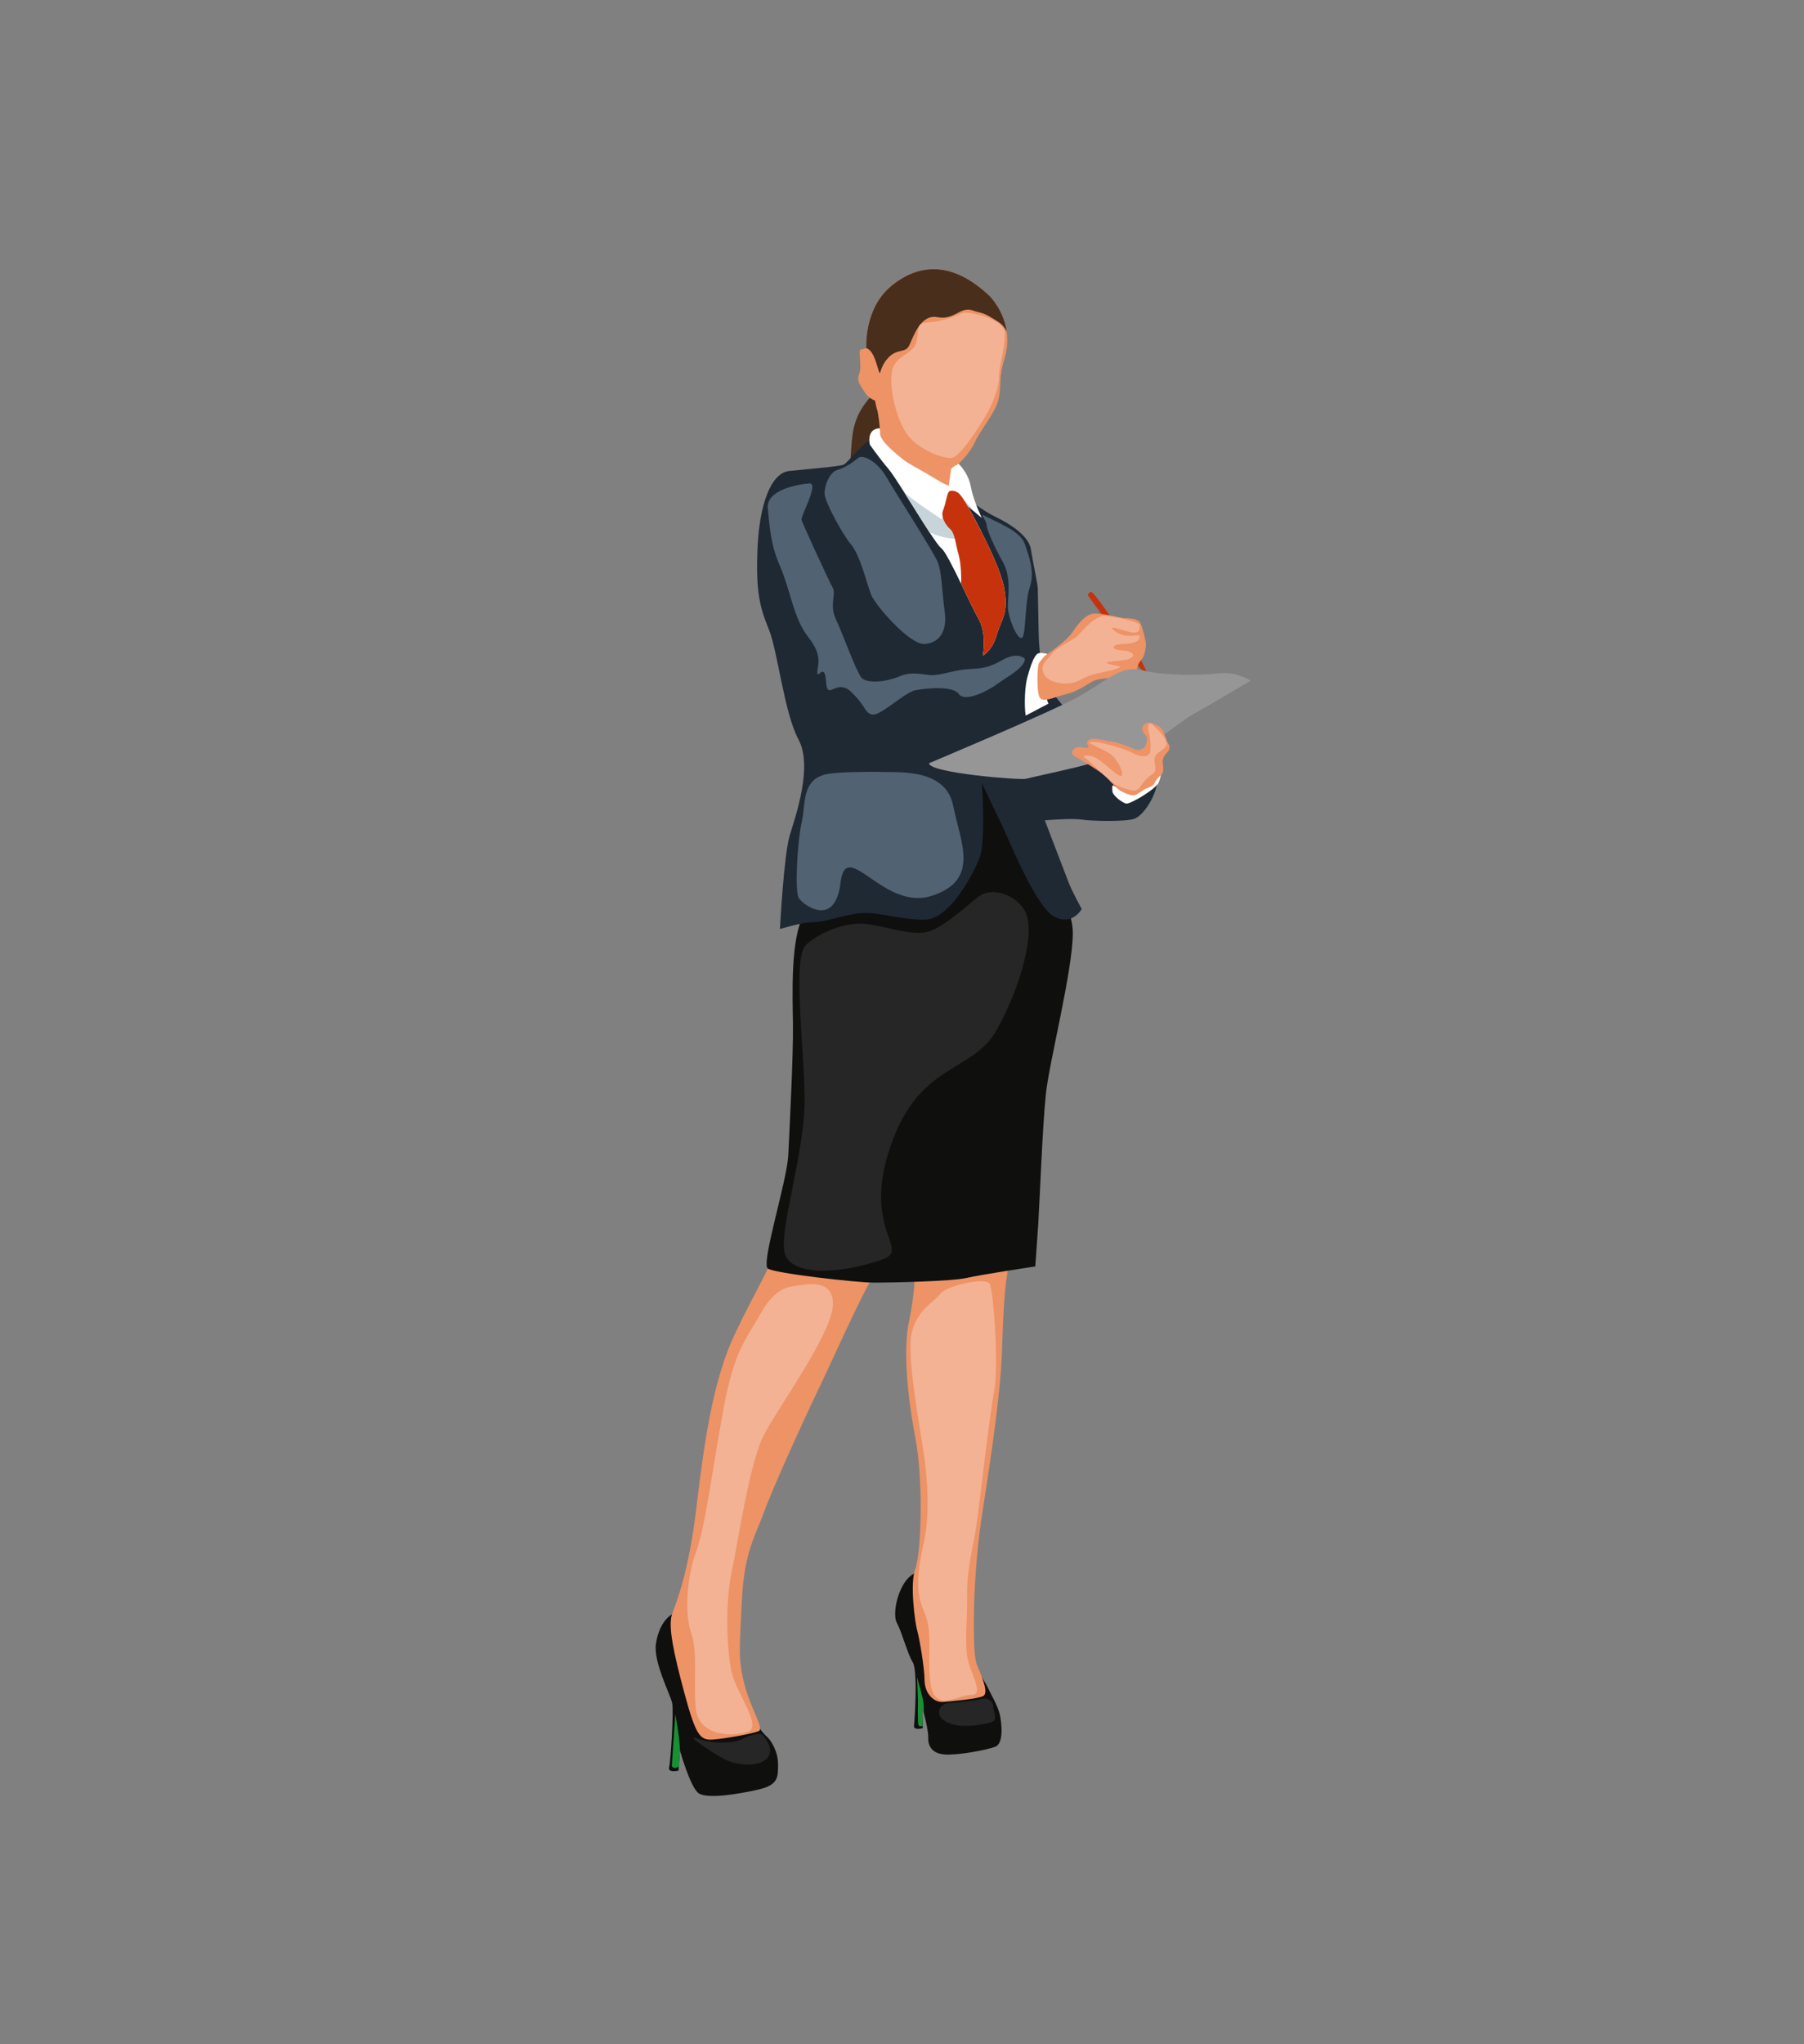 <?xml version="1.0" encoding="utf-8"?>
<!-- Generator: Adobe Illustrator 17.0.0, SVG Export Plug-In . SVG Version: 6.00 Build 0)  -->
<!DOCTYPE svg PUBLIC "-//W3C//DTD SVG 1.1//EN" "http://www.w3.org/Graphics/SVG/1.1/DTD/svg11.dtd">
<svg version="1.1" id="Layer_1" xmlns="http://www.w3.org/2000/svg" xmlns:xlink="http://www.w3.org/1999/xlink" x="0px" y="0px"
	 width="355px" height="402px" viewBox="0 0 355 402" enable-background="new 0 0 355 402" xml:space="preserve">
<rect x="0" y="0" width="355" height="402" fill="#808080" stroke="none"/>
<g>
	<path fill="#0F0F0E" d="M149.17,351.976c-3.997,0.911-10.073,1.889-11.71,0.692c-1.637-1.196-3.652-8.373-3.652-8.373l-0.002,0.04
		v0.008l-0.224,3.125l-0.056,0.76c0,0-2.173,0.536-1.858-0.66c0.315-1.196,0.944-11.017,0.599-12.654
		c-0.347-1.637-3.747-8.091-3.18-11.68c0.567-3.588,2.392-6.107,4.88-6.296c2.486-0.189,13.536,19.516,13.536,19.516
		c1.29,2.896,2.8,4.596,3.463,5.162c0.66,0.566,2.14,2.74,2.14,5.351C153.106,349.584,153.169,351.062,149.17,351.976z"/>
	<path fill="#0F0F0E" d="M195.853,343.54c-1.732,0.66-7.492,1.73-10.073,1.511c-2.581-0.222-3.18-1.952-3.117-3.274
		c0.048-1.017-0.481-3.435-0.829-4.709c-0.103-0.38-0.191-0.66-0.242-0.768c-0.174-0.375-0.07,2.105-0.023,3.145
		c0.012,0.269,0.023,0.443,0.023,0.443s-1.856,0.504-1.73-0.474c0.126-0.974,0.786-10.828-0.252-12.495
		c-1.04-1.67-2.047-5.729-3.148-7.807c-1.103-2.078,0.786-9.917,4.847-10.01c4.06-0.096,9.852,16.809,9.852,16.809
		c0.536,1.952,2.518,4.5,3.117,5.792c0.597,1.289,2.078,3.777,2.455,5.444C197.112,338.818,197.583,342.878,195.853,343.54z"/>
	<path fill="#ED9366" d="M191.665,316.626c-0.024,1.732-0.189,8.877,0.567,10.765c0.756,1.889,2.518,5.635,1.196,6.201
		c-1.322,0.567-5.698,0.944-7.712,1.133c-2.015,0.189-3.745-1.7-3.777-4.281c-0.031-2.581-1.007-8.216-1.448-9.758
		c-0.441-1.542-1.479-9.286-0.378-12.088c1.102-2.802,1.7-16.904,0-25.906c-1.7-9.003-2.33-17.376-1.259-22.664
		c1.07-5.288,1.322-9.066,0.944-9.884c-0.378-0.818-6.232-1.511-8.121,1.196c-1.889,2.707-8.184,16.872-10.892,22.475
		c-2.707,5.603-8.876,19.202-10.451,23.609c-1.574,4.407-3.903,7.743-4.344,17.313c-0.441,9.569-0.776,11.311,0.441,16.264
		c1.217,4.953,3.945,8.94,2.896,9.443c-1.049,0.504-6.589,1.511-9.066,1.679c-2.476,0.168-3.316-0.756-5.54-8.982
		c-2.224-8.226-3.273-13.346-2.476-15.655c0.797-2.308,3.231-7.807,4.826-21.237c1.595-13.43,3.358-25.015,7.471-33.744
		c4.113-8.73,7.219-13.347,9.15-19.139c1.93-5.792,41.467-7.554,43.398-5.456c1.931,2.098,3.358,3.106,2.015,8.31
		c-1.343,5.204-1.595,9.401-1.931,19.558c-0.335,10.157-3.189,27.113-4.113,33.409C192.137,305.483,191.714,313.163,191.665,316.626
		z"/>
	<path fill="#169133" d="M133.806,344.336v0.008l-0.224,3.125c-0.368,0.189-1.098,0.463-1.378-0.121
		c0.146-2.412,0.693-10.176,0.693-10.176s0.838,4.49,0.902,6.945C133.801,344.19,133.804,344.265,133.806,344.336z"/>
	<path fill="#169133" d="M181.834,337.068c-0.103-0.38-0.191-0.66-0.242-0.768c-0.174-0.375-0.07,2.105-0.023,3.145
		c-0.3,0.076-0.68,0.113-0.806-0.134c-0.222-0.43-0.126-4.669-0.126-4.963c0-0.295-0.169-4.47-0.169-4.47s1.269,4.344,1.282,5.245
		C181.756,335.497,181.791,336.28,181.834,337.068z"/>
	<path fill="#492E1B" d="M171.929,77.488c-1.197,1.07-3.179,3.365-3.935,6.766c-0.756,3.401-0.346,7.714-1.259,8.595
		c-0.913,0.881,5.446,1.857,7.145,0.85c1.7-1.007,7.327-1.409,7.63-6.732c0.303-5.324-4.073-13.193-4.891-13.288
		C175.8,73.584,171.929,77.488,171.929,77.488z"/>
	<path fill="#0F0F0E" d="M203.721,249.074c0,0-10.577,1.595-13.514,2.266s-14.773,0.923-18.215,0.923
		c-3.441,0-19.432-1.82-20.88-2.756c-1.448-0.937,3.756-17.137,4.008-22.342c0.252-5.205,1.007-19.726,0.924-25.686
		c-0.084-5.96-0.504-16.788,2.098-21.489c2.602-4.701,32.402-26.945,33.744-28.288c1.343-1.343,7.807,3.417,9.569,10.229
		c1.763,6.812,9.653,14.282,9.653,21.585c0,7.303-4.617,25.266-5.288,31.562c-0.671,6.296-1.259,21.741-1.511,25.686
		C204.057,244.709,203.721,249.074,203.721,249.074z"/>
	<path fill="#1F2934" d="M212.871,178.773c0,0-1.889,3.484-5.54,1.427c-3.651-2.057-9.149-15.907-10.241-18.089
		c-1.091-2.182-3.861-8.1-3.861-8.1s0.798,11.71-0.504,14.858c-1.301,3.148-5.792,11.75-10.535,11.982
		c-4.743,0.232-9.779-1.825-13.724-1.153c-3.945,0.672-6.253,1.679-8.478,1.679c-2.225,0-6.506,1.343-6.506,1.343
		s0.755-14.606,1.952-18.509c1.196-3.903,4.533-13.473,1.699-18.761c-2.833-5.288-4.092-17.439-5.855-21.72
		c-1.763-4.281-2.581-7.429-2.204-15.991c0.378-8.562,2.644-14.732,6.233-15.11c3.588-0.378,9.905-0.882,10.703-1.238
		c0.797-0.356,3.609-4.05,4.931-4.617c1.322-0.567,15.655,6.138,17.166,8.625c1.511,2.487,5.729,5.288,7.996,6.359
		c2.266,1.07,6.327,3.525,6.752,6.233c0.425,2.707,1.338,6.815,1.369,7.744c0.032,0.928,0.158,9.38,0.221,10.356
		c0.063,0.976,0.63,7.492,0.63,7.492s9.412,12.654,11.678,12.528c2.266-0.126,11.584,3.777,11.112,7.271
		c-0.473,3.494-2.896,6.957-4.564,7.618c-1.668,0.661-8.436,0.504-10.482,0.189c-2.046-0.315-7.209,0.157-7.209,0.157
		s3.872,10.104,4.628,12.088C210.993,175.416,212.871,178.773,212.871,178.773z"/>
	<path fill="#FFFFFF" d="M196.135,124.894c-0.881,3.115-2.738,4.059-2.738,4.059s0.881-4.281-0.882-7.333
		c-0.793-1.375-2.08-4.107-3.374-6.792c-1.584-3.276-3.186-6.474-3.929-7.029c-0.385-0.287-1.241-1.496-2.311-3.125
		c-1.45-2.216-3.299-5.213-4.898-7.746c-1.353-2.138-2.531-3.948-3.148-4.679c-1.889-2.234-3.682-4.785-3.682-4.785
		s-0.693-2.707,1.448-3.178c2.14-0.474,13.188,4.218,15.077,5.981c1.889,1.763,2.959,3.274,3.4,5.696
		c0.433,2.387,2.057,5.81,2.108,5.915l-1.425-1.204l-1.397-1.178l-0.008-0.008c0,0,0.116,0.202,0.318,0.562
		c0.07,0.123,0.136,0.242,0.199,0.358c0.033,0.06,0.066,0.118,0.098,0.176c0.033,0.058,0.068,0.118,0.101,0.181
		c0.003,0.008,0.008,0.015,0.015,0.025c0.486,0.886,1.174,2.161,1.924,3.624c1.821,3.561,4.009,8.24,4.553,11.161
		C198.56,120.802,197.016,121.776,196.135,124.894z"/>
	<path fill="#C7D5DB" d="M193.03,104.416c-0.71,0.448-1.785,0.972-2.969,1.307c-1.73,0.491-4.387,0.262-7.159-1.047
		c-1.45-2.216-3.299-5.213-4.898-7.746c2.796,2.304,6.905,4.888,7.209,5.142c0.378,0.315,1.415-4.155,1.667-5.037
		c0.252-0.881,1.952,0.756,2.896,1.418c0.403,0.282,1.211,1.219,2.004,2.223l-1.405-1.186
		C190.376,99.49,191.59,101.603,193.03,104.416z"/>
	<path fill="#C6320C" d="M196.135,124.894c-0.881,3.115-2.738,4.059-2.738,4.059s0.881-4.281-0.882-7.333
		c-0.793-1.375-2.08-4.107-3.374-6.792c0.053-2.276-0.121-4.452-0.529-5.832c-0.599-2.015-0.662-4.155-1.7-5.004
		c-0.441-0.36-1.921-2.11-1.322-3.651c0.597-1.544,0.755-3.181,1.101-3.588c0.347-0.411,1.229-0.285,1.889,0.189
		c0.479,0.34,1.191,1.483,1.803,2.556c0.108,0.189,0.212,0.375,0.31,0.554c0.07,0.123,0.136,0.242,0.199,0.358
		c0.033,0.06,0.066,0.118,0.098,0.176c0.01,0.02,0.02,0.043,0.033,0.063c0.02,0.038,0.043,0.078,0.068,0.118
		c0.003,0.008,0.008,0.015,0.015,0.025c0.486,0.886,1.174,2.161,1.924,3.624c1.821,3.561,4.009,8.24,4.553,11.161
		C198.56,120.802,197.016,121.776,196.135,124.894z"/>
	<path fill="#FFFFFF" d="M228.463,151.828c0,0,0.09,0.779-0.462,2.078c-0.552,1.299-5.54,4.26-6.359,4.134
		c-0.818-0.126-2.644-1.595-2.728-2.35c-0.084-0.755-0.042-1.238,0.084-1.238c0.126,0,1.154,0.671,2.182,1.196
		c1.028,0.525,1.868,0.65,2.602,0.126c0.734-0.525,1.763-1.028,2.035-1.091c0.273-0.063,0.735-0.923,1.238-1.511
		C227.561,152.584,228.274,151.828,228.463,151.828z"/>
	<path fill="#FFFFFF" d="M201.864,140.727c-0.189-0.252-0.409-4.816,0.283-7.429c0.692-2.613,1.416-4.407,2.077-4.753
		c0.661-0.346,1.732,0.126,1.826,0c0.094-0.126-1.228,5.194-0.724,6.862c0.504,1.668,0.976,2.99,0.976,2.99L201.864,140.727z"/>
	<path fill="#C6320C" d="M217.163,121.321l-3.085-4.218c0,0,0.126-0.692,0.661-0.677c0.535,0.016,4.281,5.571,4.281,5.571
		l5.304,7.413l1.479,3.022h-0.504c0,0-1.967-2.251-2.125-2.282C223.018,130.119,217.163,121.321,217.163,121.321z"/>
	<path fill="#ED9366" d="M205.631,128.954c0.881-0.483,4.197-3.022,5.037-4.113c0.839-1.091,2.624-4.218,4.806-4.176
		c2.182,0.042,5.184,0.923,5.792,0.923c0.608,0,2.707-0.063,3.19,1.028c0.483,1.091,1.049,3.505,1.049,4.176
		s-0.293,2.203-0.713,2.707c-0.42,0.504-0.818,1.07-0.903,1.448c-0.084,0.378,0.126,0.651-1.175,1.385
		c-1.301,0.735-1.427-0.21-2.644,0.567c-1.217,0.776-3.61,0.168-5.435,1.322c-1.826,1.154-3.283,1.956-5.099,2.371
		c-1.816,0.416-4.176,1.658-4.89,0.671c-0.714-0.986-0.534-6.289-0.21-6.82C204.759,129.914,205.631,128.954,205.631,128.954z"/>
	<path fill="#969696" d="M182.82,150.107c0,0,23.21-9.737,29.044-12.885c5.834-3.148,8.613-6.537,12.89-5.409
		c4.276,1.128,11.454,1.033,15.021,0.619c3.567-0.414,6.338,1.432,6.338,1.432s-9.066,5.372-11.416,6.673
		c-2.35,1.301-9.251,6.925-11.026,7.681c-1.775,0.756-7.189,1.217-8.994,1.889c-1.805,0.672-11.752,2.77-12.801,3.064
		C200.825,153.465,182.778,152.038,182.82,150.107z"/>
	<path fill="#516272" d="M201.675,129.541c0,0-1.395-1.427-4.291,0.21c-2.896,1.637-4.155,1.708-6.715,1.84
		c-2.56,0.132-4.952,1.055-6.799,1.181c-1.847,0.126-4.197-0.923-6.883,0.252c-2.686,1.175-6.463,1.427-7.471,0.252
		c-1.007-1.175-3.735-8.772-5.036-11.5c-1.301-2.728,0.084-4.952-0.588-6.128c-0.671-1.175-6.001-12.717-6.17-13.431
		c-0.168-0.713,3.525-7.261,1.553-7.135c-1.972,0.126-8.562,1.175-8.184,4.911c0.378,3.735,0.546,7.135,2.476,11.542
		c1.93,4.407,2.56,10.031,5.456,13.724c2.896,3.694,1.889,5.283,1.805,6.943c-0.084,1.661,1.469-2.222,1.72,1.839
		c0.252,4.061,1.973-0.808,4.953,2.046c2.98,2.854,2.602,4.113,4.155,4.449c1.553,0.336,6.421-4.407,8.478-4.785
		c2.056-0.378,7.345-0.965,8.562,0.756c1.217,1.72,5.96-0.769,7.471-1.938C197.678,133.403,201.727,131.388,201.675,129.541z"/>
	<path fill="#ED9366" d="M212.43,149.268c0,0,4.848,2.896,5.519,3.756c0.672,0.86,1.952,2.204,2.707,2.602
		c0.756,0.399,2.057,0.986,2.728,0.735c0.672-0.252,1.826-1.175,2.266-1.322c0.441-0.147,1.259-0.441,1.469-0.881
		c0.21-0.441,0.724-1.238,1.348-1.721c0.624-0.483,0.435-1.7,0.351-2.266c-0.084-0.567,0.063-1.322,0.609-1.889
		c0.546-0.567,1.049-1.154,0.462-2.078c-0.588-0.923-0.797-2.665-1.679-3.232c-0.881-0.566-2.392-1.364-3.127-0.378
		c-0.734,0.986,0.126,1.679,0.504,2.182c0.378,0.504-0.063,1.49-0.126,1.784c-0.063,0.294-1.07,1.364-2.308,0.756
		c-1.238-0.609-3.694-1.448-4.449-1.49c-0.755-0.042-2.625-0.553-3.526-0.539c-0.901,0.014-1.615,0.581-1.09,1.315
		c0.524,0.734-0.546,0.462-1.448,0.336c-0.903-0.126-1.658,0.483-1.7,1.07C210.898,148.596,212.009,149.013,212.43,149.268z"/>
	<path fill="#ED9366" d="M197.741,70.278c-0.473,1.607-0.599,2.173-0.788,3.558c-0.189,1.385,0.063,3.903-0.975,6.17
		c-1.04,2.266-3.18,4.878-4.188,7.051c-1.007,2.171-3.085,4.218-3.556,4.407c-0.473,0.189-1.05,0.702-1.05,0.702
		s-0.398,2.538-0.441,3.168c-0.043,0.63-3.127-1.531-5.583-2.873c-2.455-1.345-3.065-1.718-4.787-3.191
		c-1.72-1.473-3.213-3.009-3.186-4.009c0.026-1-0.357-3.986-0.567-4.636c-0.211-0.652-0.441-1.848-0.441-1.848
		s-1.302-0.418-2.12-1.783c-0.819-1.365-1.554-2.015-0.965-3.506c0.587-1.488-0.315-4.742,0.315-4.742
		c0.406,0,0.736-0.192,0.914-0.328c0.101-0.076,0.156-0.133,0.156-0.133s-0.473-7.577,4.878-12.015
		c5.351-4.44,12.088-5.099,19.579,2.14c2.055,2.41,2.903,4.817,3.173,6.862C198.419,67.584,197.991,69.427,197.741,70.278z"/>
	<path fill="#492E1B" d="M198.112,65.275c-0.32-0.756-0.854-1.44-1.693-1.984c-3.211-2.078-2.803-1.478-5.099-2.266
		c-2.299-0.786-3.51,1.984-6.839,1.355c-3.329-0.63-4.714,3.777-5.533,5.507c-0.818,1.733-2.36,0.474-4.249,2.581
		c-1.889,2.11-1.291,4.062-1.889,2.11c-0.546-1.778-1.065-3.792-2.485-4.158c0.101-0.076,0.156-0.133,0.156-0.133
		s-0.473-7.577,4.878-12.015c5.351-4.44,12.088-5.099,19.579,2.14C196.994,60.822,197.842,63.23,198.112,65.275z"/>
	<path fill="#516272" d="M167.383,106.969c-1.554-1.819-5.078-8.268-5.12-9.863c-0.042-1.595,0.966-4.239,2.56-4.701
		c1.595-0.461,3.21-1.637,4.061-2.35c0.85-0.714,3.704,0.588,5.551,3.777c1.847,3.19,9.14,14.48,10.047,16.62
		c0.907,2.14,0.866,5.918,1.411,9.737c0.545,3.819-0.882,6.17-3.862,6.464c-2.98,0.294-9.737-7.597-10.577-9.611
		C170.615,115.027,169.356,109.277,167.383,106.969z"/>
	<path fill="#516272" d="M193.615,101.37c3.006,1.562,7.223,3.123,8.06,5.641c0.837,2.518,2.012,5.456,0.963,8.52
		c-1.049,3.064-0.672,9.863-1.637,9.947c-0.965,0.084-2.65-4.113-2.668-6.128c-0.018-2.015,0.737-5.75-0.983-8.814
		c-1.721-3.064-3.147-6.296-3.19-7.261C194.119,102.31,192.709,100.9,193.615,101.37z"/>
	<path fill="#516272" d="M163.145,152.171c1.973-0.299,7.219-0.435,10.661-0.343c3.441,0.091,12.339-0.58,13.766,6.639
		c1.427,7.219,5.372,14.606-4.197,17.712c-9.569,3.106-16.872-11.668-17.964-2.602c-1.091,9.066-7.387,4.4-8.226,3.039
		c-0.84-1.36-0.252-11.35,0.588-14.959C158.612,158.047,157.605,153.011,163.145,152.171z"/>
	<path fill="#262626" d="M173.574,247.739c-8.621,2.966-17.565,3.148-19.076-1.007c-1.511-4.155,4.092-20.335,3.84-31.289
		c-0.252-10.954-2.329-27.134,0.252-29.589s7.743-4.533,11.647-4.155c3.903,0.378,8.94,2.392,12.276,1.574
		c3.337-0.818,8.499-5.918,10.514-7.24c2.015-1.322,6.925-0.441,8.814,3.463c1.889,3.903-0.944,14.606-5.729,23.105
		c-4.785,8.499-15.172,6.233-20.88,22.853C169.524,242.073,179.429,245.724,173.574,247.739z"/>
	<path fill="#262626" d="M185.63,338.269c-1.653-1.277-0.661-3.242,1.165-3.337c1.826-0.094,5.886-0.567,6.547-0.818
		c0.661-0.252,2.078,0.22,2.109,1.542c0.031,1.322,1.196,2.676-0.661,3.148C192.933,339.276,188.117,340.189,185.63,338.269z"/>
	<path fill="#262626" d="M137.06,341.889c3.24,1.171,7.334,0.974,8.719,0.251c1.385-0.723,3.714-1.479,4.187-1.007
		c0.472,0.472,2.676,3.022,0.881,4.785c-1.794,1.763-6.012,1.165-7.995,0.22C140.869,345.194,134.447,340.945,137.06,341.889z"/>
	<path fill="#F3B294" d="M143.992,309.103c-1.296,5.817-1,15.631,0,19.849c1,4.218,6.12,10.63,3.141,11.647
		c-2.979,1.017-9.884,1.007-10.262-4.974s0.441-10.702-0.881-14.543c-1.322-3.84-0.818-10.954,1.007-15.928
		c1.826-4.973,3.274-16.683,5.414-28.267c2.14-11.584,4.596-13.724,7.366-18.698c2.77-4.974,5.603-5.162,7.114-5.351
		s7.429-1.574,6.988,4.092c-0.441,5.666-10.514,19.579-13.473,25.119C147.447,287.59,145.132,303.985,143.992,309.103z"/>
	<path fill="#F3B294" d="M191.013,333.359c-2.399-0.05-7.051,3.589-7.869-2.141c-0.818-5.729,0.592-10.113-1.31-14.28
		c-1.901-4.166-1.121-8.447,0-13.736c1.121-5.288,0.743-11.521,0.051-16.62c-0.692-5.099-3.589-19.831-2.455-24.49
		c1.133-4.659,4.525-6.107,5.662-7.681c1.138-1.574,9.007-3.339,9.7-1.858c0.692,1.481,1.826,15.898,0.818,21.249
		c-1.007,5.351-2.833,21.909-3.4,25.812c-0.567,3.903-1.963,8.94-1.895,13.85c0.069,4.911-0.447,8.814,0,12.214
		C190.761,329.078,194.035,333.422,191.013,333.359z"/>
	<path fill="#F3B294" d="M193.185,83.077c-1.636,2.548-4.344,6.61-5.792,6.957c-1.448,0.346-6.925-1.542-9.129-4.974
		c-2.203-3.431-3.494-9.853-2.581-12.623c0.913-2.77,4.242-2.713,4.753-5.572c0.511-2.859-0.252-3.305,2.802-3.525
		c3.053-0.22,5.509-1.605,6.39-1.826c0.881-0.22,8.121,1.007,8.121,4.155c0,3.148-1.165,6.129-1.165,8.526
		C196.585,76.593,195.105,80.087,193.185,83.077z"/>
	<path fill="#F3B294" d="M206.92,128.668c1.102-1.516,4.197-2.602,5.288-3.777c1.091-1.175,3.417-3.945,5.414-3.777
		c1.997,0.168,6.547,1.217,6.631,1.805c0.084,0.588,0.084,1.553-1.175,1.511c-1.259-0.042-5.96-1.985-3.61-0.252
		c2.35,1.733,4.93,0.21,4.816,1.049c-0.115,0.839-0.787,1.317-3.347,1.435c-2.56,0.118-2.183,1.167-0.126,1.251
		c2.056,0.084,2.854,1.049,1.511,1.637c-1.343,0.588-5.792,0.462-4.155,1.007c1.637,0.546,3.315,0.392,1.385,1.036
		c-1.931,0.643-4.491,0.685-6.925,2.112c-2.434,1.427-6.553,0.646-7.264-1.272C204.654,130.514,206.042,129.877,206.92,128.668z"/>
	<path fill="#F3B294" d="M226.174,144.365c-0.409-1.07-0.346-2.833,0.724-1.763c1.07,1.07,2.55,2.361,2.644,3.652
		c0.094,1.29-2.235,1.478-2.329,3.021s0.724,2.267-0.63,3.117c-1.354,0.85-1.983,2.235-2.676,2.864
		c-0.692,0.63-2.802-0.189-4.249-0.881c-1.448-0.692-5.351-4.879-6.044-5.257c-0.692-0.378-0.375-0.756,1.213-0.409
		c1.588,0.346,4.138,3.242,5.46,3.84c1.322,0.598,0-2.99-1.794-4.249c-1.794-1.259-5.603-2.455-3.4-2.392
		c2.204,0.063,6.831,1.605,7.901,2.235c1.07,0.63,3.274,1.07,3.4-0.567C226.52,145.939,226.174,144.365,226.174,144.365z"/>
</g>
</svg>
